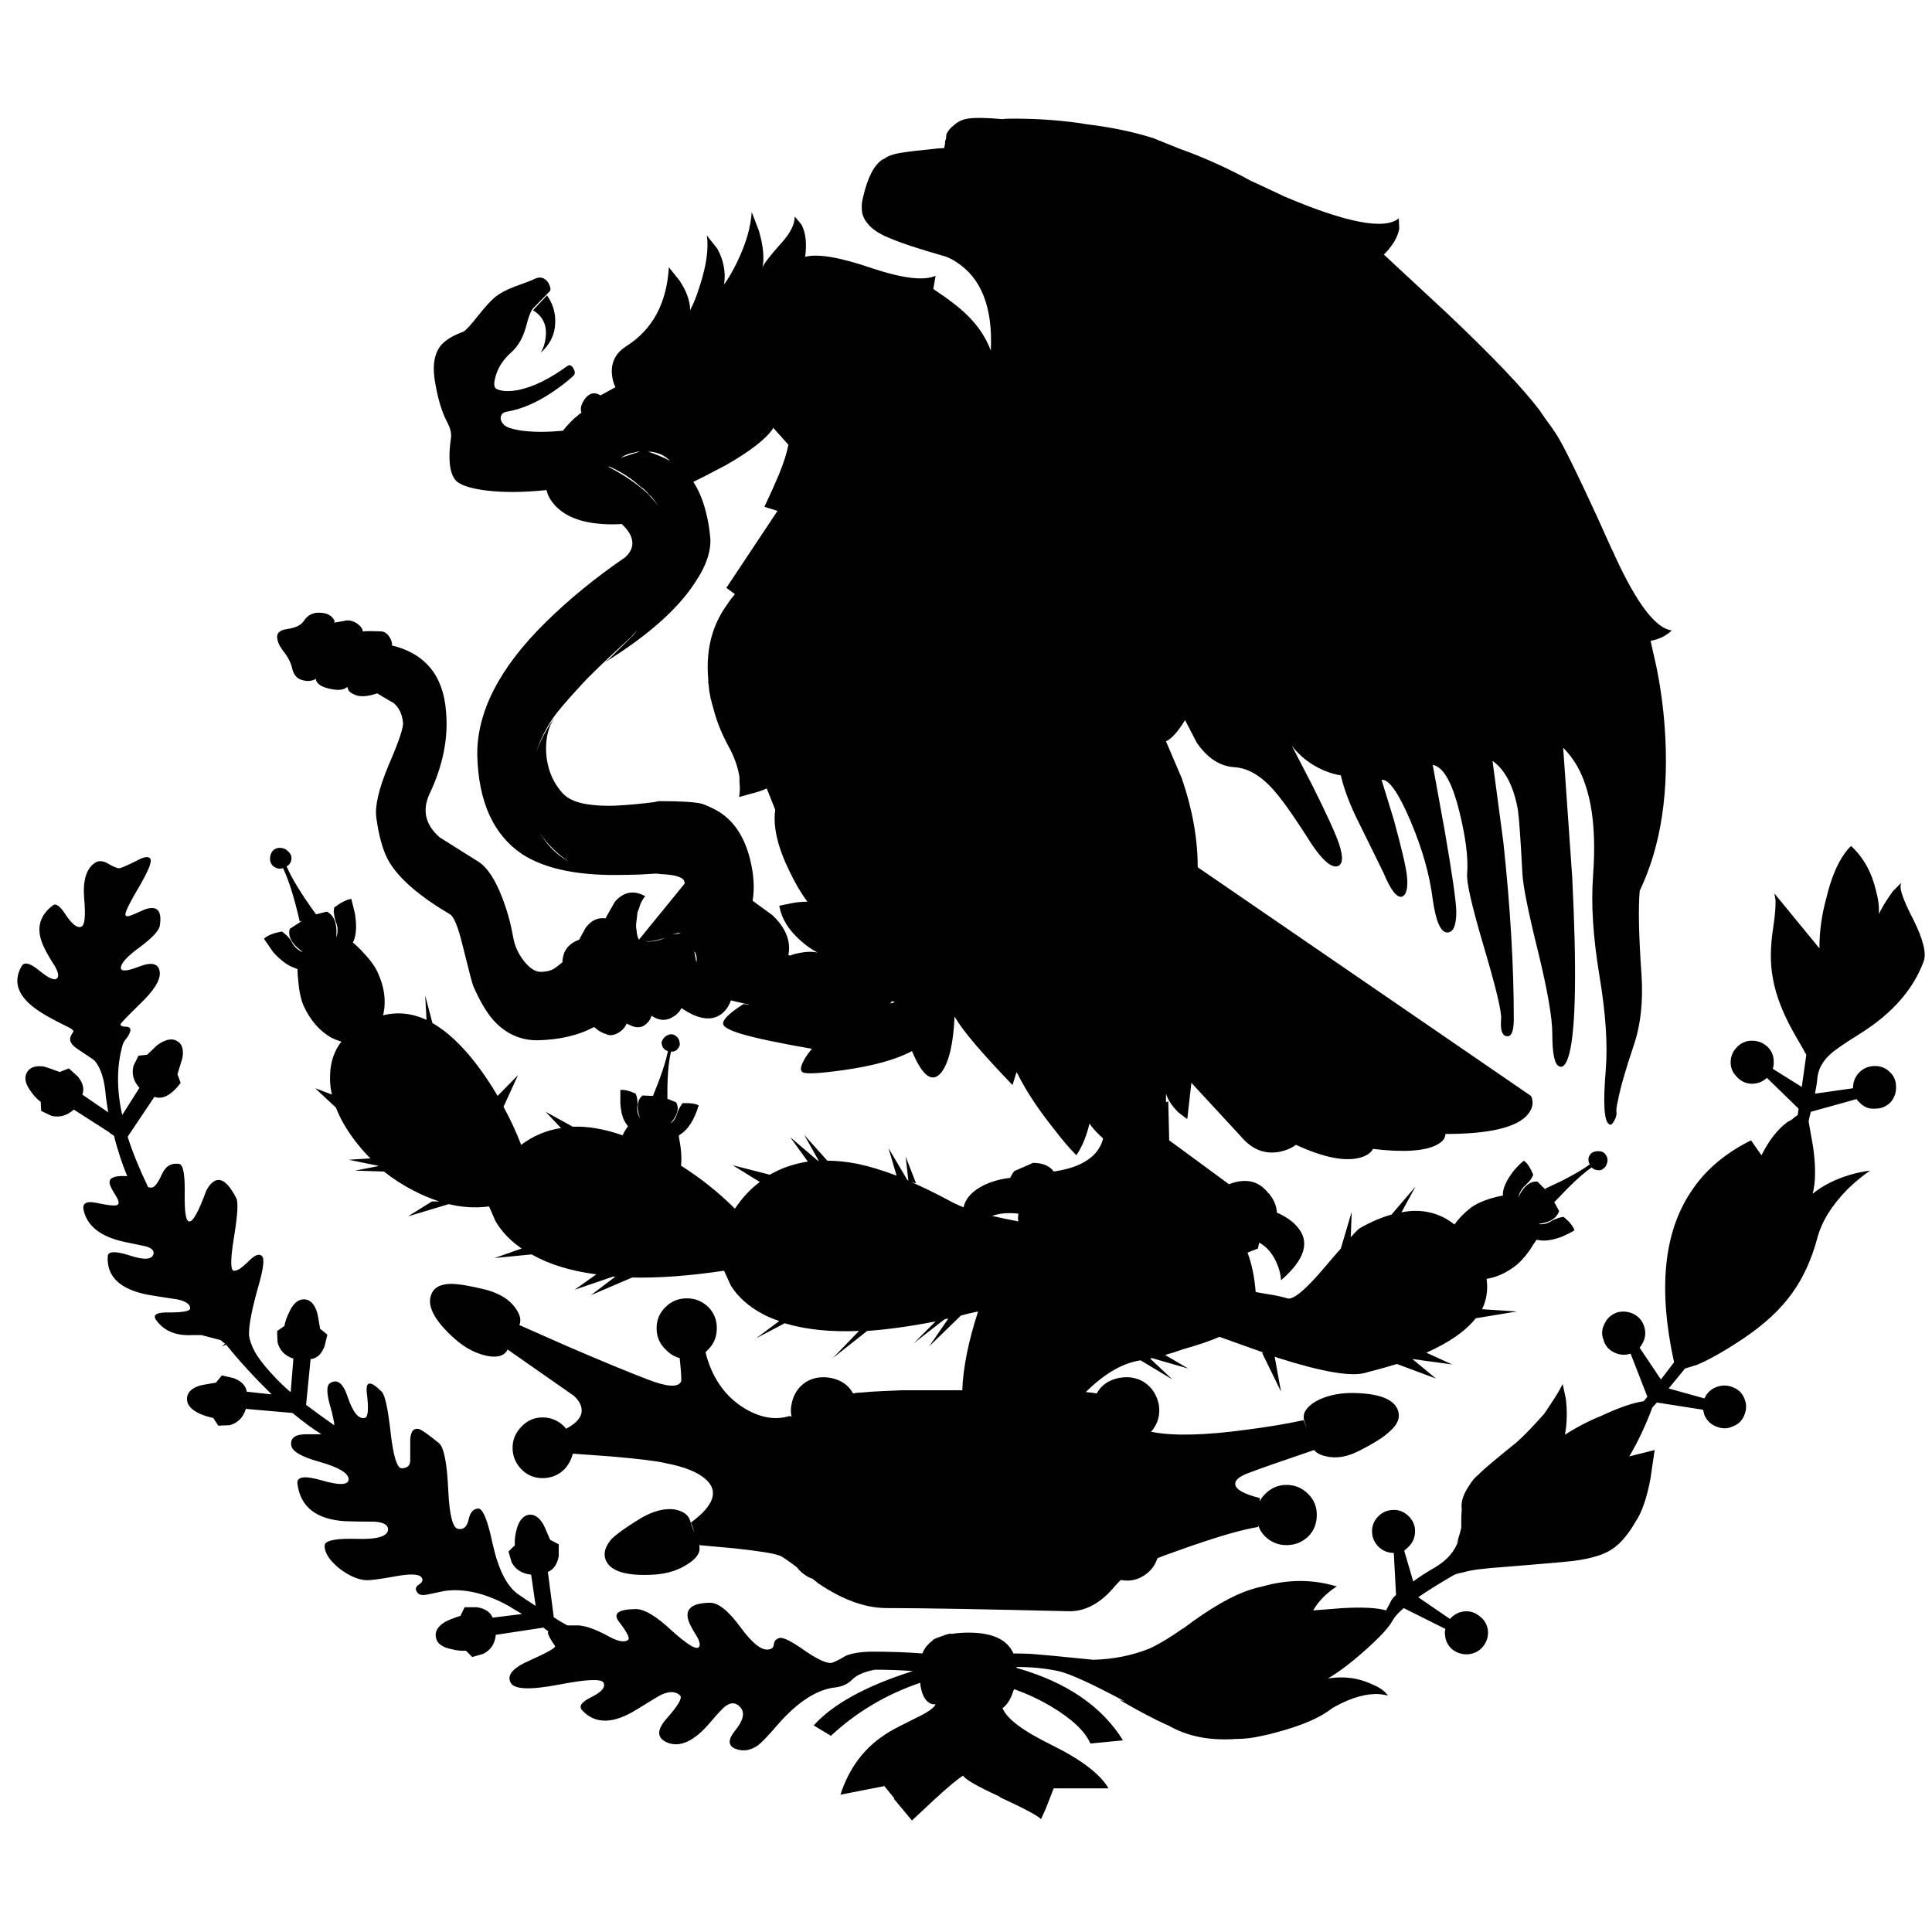 <?xml version="1.0" encoding="utf-8"?>
<!-- Generator: Adobe Illustrator 16.0.0, SVG Export Plug-In . SVG Version: 6.00 Build 0)  -->
<!DOCTYPE svg PUBLIC "-//W3C//DTD SVG 1.1//EN" "http://www.w3.org/Graphics/SVG/1.1/DTD/svg11.dtd">
<svg version="1.1" id="Layer_1" xmlns="http://www.w3.org/2000/svg" xmlns:xlink="http://www.w3.org/1999/xlink" x="0px" y="0px"
	 width="300px" height="300px" viewBox="0 0 300 300" enable-background="new 0 0 300 300" xml:space="preserve">
<g>
	<path fill-rule="evenodd" clip-rule="evenodd" fill="#010101" d="M295.116,137.832c0.093,0.938,0.772,2.625,2.039,5.063
		c1.499,3.047,2.016,5.18,1.546,6.399c-1.593,4.313-4.828,8.017-9.704,11.109c-2.482,1.548-4.03,2.603-4.64,3.164
		c-1.358,1.173-2.087,2.532-2.181,4.079c-0.047,0.563-0.164,1.288-0.352,2.18l5.907-0.844c0-0.938,0.305-1.734,0.913-2.391
		c0.61-0.656,1.385-1.009,2.321-1.055c0.938-0.047,1.734,0.233,2.392,0.843c0.702,0.61,1.054,1.385,1.054,2.321
		c0.047,0.937-0.235,1.758-0.844,2.461c-0.657,0.656-1.428,0.984-2.32,0.984c-0.938,0.094-1.734-0.188-2.391-0.844
		c-0.233-0.188-0.422-0.399-0.563-0.632l-7.103,1.968c-0.14,0.468-0.257,0.961-0.351,1.476l0.702,4.009
		c0.422,3.048,0.4,5.462-0.069,7.242c1.546-1.265,3.492-2.25,5.837-2.952c1.171-0.329,2.202-0.539,3.093-0.634
		c-1.076,0.703-2.25,1.664-3.516,2.883c-2.483,2.532-4.055,5.087-4.712,7.665c-0.89,3.281-2.18,6.094-3.866,8.438
		c-1.781,2.531-4.36,4.922-7.734,7.174c-2.906,1.92-5.275,3.257-7.103,4.007l-1.828,0.563l-2.533,3.093l5.556,1.548
		c0.375-0.844,0.985-1.429,1.828-1.757c0.845-0.329,1.688-0.329,2.533,0c0.89,0.328,1.5,0.913,1.827,1.757
		c0.375,0.844,0.375,1.71,0,2.602c-0.327,0.844-0.938,1.431-1.827,1.758c-0.797,0.375-1.642,0.375-2.533,0
		c-0.843-0.327-1.453-0.914-1.828-1.758c-0.094-0.328-0.163-0.607-0.21-0.843l-7.173-1.126l-0.703,0.773
		c-1.078,2.859-2.273,5.392-3.586,7.594l3.938-0.983l-0.635,4.359c-0.561,3.046-1.334,5.296-2.319,6.75
		c-0.797,1.406-1.687,2.578-2.672,3.516c-0.141,0.095-0.282,0.212-0.421,0.353c-0.094,0.094-0.188,0.163-0.282,0.211
		c-1.265,0.984-3.399,1.662-6.399,2.039c-1.172,0.14-4.663,0.444-10.477,0.913c-3.2,0.208-5.368,0.49-6.504,0.846
		c-0.826,0.143-1.399,0.33-1.723,0.561c-2.391,1.406-4.148,2.51-5.273,3.307l4.922,3.373c0.608-0.702,1.383-1.102,2.319-1.193
		c0.892-0.049,1.688,0.233,2.392,0.843c0.703,0.563,1.103,1.313,1.196,2.251c0.047,0.937-0.234,1.758-0.845,2.46
		c-0.562,0.657-1.312,1.031-2.249,1.126c-0.938,0.047-1.759-0.212-2.462-0.773c-0.703-0.61-1.078-1.385-1.124-2.321
		c-0.047-0.281-0.025-0.563,0.069-0.844l-6.47-3.235c-0.843,0.704-1.428,1.359-1.758,1.97c-0.516,0.984-1.897,2.484-4.147,4.5
		c-2.202,1.969-4.149,3.445-5.837,4.43h0.14c1.923-0.28,3.728-0.14,5.415,0.422c0.563,0.188,1.078,0.399,1.547,0.632
		c0.985,0.424,1.712,0.962,2.18,1.619c-0.421-0.094-0.843-0.166-1.265-0.213c-2.017-0.139-4.313,0.494-6.892,1.9
		c-0.14,0.094-0.304,0.188-0.492,0.281c-1.827,1.453-4.687,2.694-8.579,3.727c-0.796,0.233-1.569,0.421-2.319,0.563
		c-1.359,0.328-2.743,0.491-4.149,0.491c-4.031,0.282-7.501-0.421-10.407-2.108c-0.094-0.047-0.21-0.094-0.352-0.141
		c-1.874-0.845-4.265-2.11-7.171-3.798c0.281,0.047,0.538,0.118,0.772,0.212c-5.157-2.766-8.602-4.337-10.336-4.712
		c-1.969-0.421-4.126-0.634-6.47-0.634c0,0.047,0,0.094,0,0.142c7.734,2.204,13.243,5.954,16.524,11.251l-5.063,0.492
		c-0.843-1.922-2.883-3.845-6.116-5.766c-1.736-1.032-3.635-1.922-5.697-2.672c-0.047,0.095-0.094,0.163-0.141,0.211
		c-0.374,1.265-0.936,2.18-1.688,2.742c0.657,1.64,3.188,3.538,7.595,5.695c4.641,2.298,7.594,4.547,8.859,6.75h-8.508l-1.266,3.234
		c-0.235,0.515-0.469,1.031-0.703,1.548c-0.469-0.517-2.578-1.641-6.329-3.376c-0.047-0.047-0.093-0.094-0.14-0.14
		c-3.469-1.595-5.344-2.673-5.625-3.236c-0.75,0.424-2.297,1.711-4.641,3.868l-3.305,3.094l-2.813-3.375
		c0-0.047,0.023-0.07,0.071-0.07l-1.547-1.898l-6.821,1.336c1.313-4.03,3.563-7.101,6.751-9.211c0.468-0.329,0.96-0.633,1.476-0.914
		c0.141-0.094,1.57-0.821,4.29-2.18c1.031-0.516,1.734-1.008,2.109-1.477c0.047-0.093,0.094-0.188,0.141-0.282
		c-0.422,0.094-0.844-0.048-1.266-0.421c-0.516-0.47-0.868-1.266-1.055-2.392l-0.07-0.492c-5.25,1.782-9.868,4.524-13.853,8.228
		l-2.672-1.617c3-3.328,8.133-6.141,15.398-8.438c-1.922-0.141-3.891-0.21-5.906-0.21c-1.688,0.327-2.86,0.843-3.516,1.546
		c-0.657,0.657-1.5,1.056-2.532,1.195c-2.906,0.282-5.929,2.228-9.07,5.836c-1.406,1.641-2.414,2.695-3.024,3.165
		c-1.125,0.796-2.273,0.984-3.445,0.563c-1.219-0.47-1.266-1.407-0.14-2.813c1.313-1.595,1.594-2.813,0.844-3.656
		c-0.657-0.751-1.407-0.82-2.25-0.211c-0.422,0.28-1.242,1.148-2.461,2.602c-2.438,2.858-4.641,3.89-6.61,3.094
		c-1.687-0.704-1.71-1.97-0.07-3.797c1.734-1.97,2.414-3.141,2.04-3.516c-0.656-0.657-1.618-0.704-2.884-0.141
		c-0.234,0.094-1.523,0.867-3.867,2.319c-3.61,2.252-6.422,2.299-8.438,0.142c-0.609-0.61-0.164-1.29,1.336-2.039
		c1.641-0.798,2.297-1.548,1.969-2.251c-0.281-0.656-2.602-0.562-6.962,0.281c-4.406,0.844-6.891,0.752-7.453-0.281
		c-0.656-1.172,0.305-2.32,2.883-3.444c2.719-1.22,4.056-1.97,4.008-2.252c-0.656-0.938-1.032-1.615-1.125-2.039
		c0-0.093,0.023-0.187,0.069-0.279c-0.234-0.143-0.492-0.329-0.772-0.563l-7.384,1.125c-0.141,1.406-0.797,2.392-1.968,2.954
		l-1.688,0.491l-0.985-0.984c-0.703,0.048-1.406-0.024-2.109-0.21c-1.5-0.281-2.344-0.868-2.531-1.759
		c-0.234-0.938,0.211-1.757,1.336-2.461c0.468-0.28,1.289-0.609,2.461-0.984l0.632-1.337h1.898c1.266,0.188,2.086,0.727,2.461,1.619
		l4.571-0.563c-0.656-0.376-1.359-0.797-2.109-1.267c-3.563-1.968-6.868-2.741-9.915-2.319c-1.313,0.281-2.203,0.469-2.672,0.563
		c-0.75,0.141-1.242,0.07-1.477-0.211c-0.469-0.515-0.421-0.962,0.141-1.336c0.609-0.375,0.726-0.773,0.352-1.195
		c-0.469-0.47-1.829-0.493-4.078-0.07c-2.579,0.469-4.149,0.655-4.711,0.562c-1.219-0.14-2.532-0.749-3.938-1.828
		c-1.546-1.266-2.297-2.461-2.25-3.585c0.094-0.75,1.782-1.079,5.062-0.984c3.235,0.093,4.829-0.422,4.782-1.548
		c-0.047-0.657-0.75-1.03-2.109-1.125c-1.922,0-3.445-0.023-4.57-0.07c-4.454-0.281-6.915-2.202-7.383-5.766
		c-0.188-1.172,1.078-1.359,3.797-0.563c2.766,0.797,4.148,0.726,4.148-0.212c-0.047-0.936-1.547-1.828-4.5-2.671
		c-2.906-0.798-4.383-1.688-4.43-2.673c-0.093-1.078,0.68-1.616,2.32-1.616c0.985,0,1.782,0,2.391,0
		c-1.359-0.844-2.86-1.945-4.5-3.306l-7.243-0.634c-0.421,1.36-1.265,2.203-2.531,2.533l-1.758,0.069l-0.774-1.195
		c-0.703-0.14-1.383-0.353-2.039-0.632c-1.36-0.61-2.04-1.385-2.04-2.32c0-0.938,0.633-1.619,1.898-2.041
		c0.281-0.092,1.148-0.256,2.602-0.491l0.914-1.124l1.829,0.422c1.218,0.468,1.898,1.171,2.039,2.108l3.867,0.422
		c-2.719-2.672-5.039-5.204-6.961-7.595c-0.047-0.047-0.093-0.093-0.141-0.14l-0.633,0.351c0.188-0.186,0.352-0.351,0.493-0.491
		c-0.235-0.188-0.469-0.376-0.704-0.563l-2.953-0.773c-0.094,0-0.164,0-0.21,0c-0.235,0-0.446,0-0.633,0c-0.141,0-0.328,0-0.563,0
		c-2.532,0.141-4.406-0.633-5.625-2.32c-0.61-0.844,0.07-1.243,2.039-1.195c2.157,0,3.235-0.211,3.235-0.633
		c0-0.657-0.681-1.125-2.04-1.406c-1.922-0.282-3.421-0.517-4.5-0.704c-4.36-0.843-6.446-2.835-6.259-5.977
		c0.047-0.797,1.172-0.844,3.375-0.14c2.25,0.749,3.492,0.679,3.727-0.212c0.141-0.516-0.258-0.915-1.195-1.194
		c-1.406-0.282-2.532-0.517-3.376-0.704c-3.609-0.796-5.695-2.414-6.258-4.852c-0.281-1.124,0.375-1.523,1.969-1.196
		c1.968,0.423,3.071,0.517,3.305,0.282c0.234-0.188,0.188-0.563-0.141-1.125c-0.469-0.75-0.773-1.289-0.914-1.618
		c-0.656-1.265,0.187-1.828,2.531-1.687c-0.703-1.688-1.359-3.657-1.968-5.907c0-0.095-0.023-0.211-0.07-0.351l-0.633-0.422
		c-0.047-0.047-0.094-0.094-0.141-0.142l-5.484-3.516c-1.031,0.938-2.18,1.267-3.446,0.984l-1.617-0.772l-0.07-1.407
		c-0.563-0.421-1.055-0.938-1.477-1.548c-0.891-1.171-1.125-2.156-0.703-2.952c0.422-0.843,1.313-1.173,2.673-0.985
		c0.375,0.096,1.194,0.375,2.46,0.846l1.406-0.563l1.407,1.267c0.796,0.982,1.031,1.921,0.703,2.813l4.007,2.741
		c-0.14-0.891-0.257-1.665-0.352-2.32c-0.188-2.672-0.773-4.57-1.758-5.695c0-0.047-0.891-0.656-2.672-1.829
		c-0.749-0.515-1.125-1.008-1.125-1.477c-0.047-0.234,0.118-0.633,0.492-1.194c0.14-0.188-0.351-0.54-1.477-1.055
		c-1.687-0.845-2.882-1.501-3.585-1.97c-3.469-2.202-4.453-4.594-2.954-7.171c0.422-0.704,1.36-0.446,2.813,0.773
		c1.5,1.219,2.415,1.571,2.743,1.054c0.234-0.328,0.093-0.938-0.423-1.828c-0.75-1.172-1.289-2.11-1.617-2.813
		c-1.359-2.719-0.914-4.922,1.337-6.61c0.468-0.375,1.148,0.141,2.039,1.547c0.985,1.453,1.781,2.039,2.391,1.758
		c0.516-0.235,0.656-1.688,0.421-4.36c-0.234-2.813,0.328-4.665,1.688-5.556c0.562-0.375,1.242-0.327,2.039,0.141
		c0.891,0.516,1.477,0.75,1.758,0.703c0.188,0,1.055-0.375,2.602-1.125c1.172-0.657,1.898-0.774,2.18-0.352
		c0.281,0.422-0.258,1.805-1.618,4.148c-1.5,2.532-2.25,4.032-2.25,4.5c0,0.329,0.304,0.375,0.914,0.141
		c0.375-0.141,1.078-0.446,2.109-0.914c1.921-0.657,2.695,0.188,2.32,2.531c-0.141,0.797-1.196,1.921-3.165,3.375
		c-1.922,1.406-2.882,2.461-2.882,3.165c0,0.609,0.96,0.539,2.882-0.211c1.969-0.75,3.023-0.446,3.165,0.914
		c0.093,1.219-0.914,2.835-3.023,4.852c-2.063,2.016-3.094,3.094-3.094,3.235c0.047,0.233,0.328,0.352,0.844,0.352
		c0.516,0,0.75,0.21,0.703,0.632c-0.093,0.376-0.282,0.749-0.562,1.126c-0.329,0.373-0.54,0.726-0.634,1.055
		c-0.937,3.281-0.96,6.914-0.069,10.899l2.671-4.22c-0.938-1.032-1.242-2.181-0.914-3.445l0.773-1.548l1.336-0.14l1.547-1.477
		c1.218-0.892,2.226-1.125,3.023-0.703c0.844,0.421,1.148,1.312,0.914,2.671c-0.094,0.33-0.352,1.173-0.773,2.532l0.492,1.335
		c-0.328,0.47-0.727,0.915-1.195,1.336c-0.985,0.892-1.946,1.172-2.883,0.845l-4.148,6.188c0.703,2.25,1.758,4.852,3.165,7.805
		c0.188,0.094,0.398,0.118,0.632,0.071c0.422-0.046,0.938-0.75,1.547-2.109c0.563-1.22,1.453-1.736,2.672-1.548
		c0.609,0.142,0.891,1.664,0.844,4.571s0.187,4.36,0.703,4.36c0.563,0.093,1.453-1.525,2.672-4.852
		c1.406-2.485,2.953-2.063,4.641,1.265c0.328,0.608,0.188,2.741-0.422,6.399c-0.516,3.234-0.493,4.851,0.07,4.851
		c0.234,0,0.515-0.094,0.844-0.281c0.422-0.28,0.914-0.702,1.477-1.266c0.891-0.89,1.547-1.147,1.969-0.773
		c0.469,0.328,0.305,1.875-0.492,4.641c-0.984,3.47-1.477,5.931-1.477,7.384c0,0.094,0,0.186,0,0.281
		c0.093,0.797,0.398,1.663,0.914,2.601c0.094,0.188,0.188,0.353,0.282,0.494c0.703,1.076,1.711,2.296,3.023,3.655
		c0.047,0.047,0.094,0.094,0.141,0.141c0.047,0.046,0.093,0.118,0.14,0.212c0.047,0,0.094,0,0.14,0c0,0.092,0.047,0.164,0.141,0.211
		c0.093,0.094,0.188,0.187,0.282,0.28c0.421,0.422,0.891,0.844,1.406,1.266l0.422-5.204c-1.313-0.422-2.133-1.265-2.461-2.53
		l-0.07-1.758l1.125-0.773c0.141-0.703,0.375-1.383,0.703-2.04c0.61-1.406,1.383-2.108,2.32-2.108c0.938,0,1.617,0.655,2.04,1.97
		c0.094,0.279,0.257,1.147,0.492,2.6l1.125,0.915l-0.422,1.759c-0.469,1.265-1.195,1.944-2.18,2.038l-0.703,7.103
		c1.36,1.03,2.813,2.085,4.36,3.164c0-0.094,0-0.211,0-0.352c-0.094-0.517-0.234-1.173-0.421-1.97l-0.071-0.069v-0.143
		c-0.703-2.296-0.75-3.631-0.141-4.007c1.126-0.703,2.04,0.023,2.743,2.18c0.796,2.344,1.664,3.423,2.602,3.234
		c0.562-0.047,0.68-1.36,0.352-3.938c-0.188-1.827,0.586-1.874,2.32-0.141c0.516,0.516,0.984,2.696,1.406,6.538
		c0.421,3.563,0.984,5.346,1.688,5.346c0.843,0,1.289-0.376,1.335-1.126c0-1.265,0-2.389,0-3.374
		c0.094-1.313,0.586-1.828,1.477-1.548c0.515,0.235,1.523,0.961,3.023,2.181c0.75,0.703,1.219,3.14,1.406,7.312
		c0.188,3.893,0.703,5.884,1.547,5.978c0.844,0.142,1.383-0.353,1.617-1.477c0.234-1.125,0.75-1.688,1.547-1.688
		c0.703,0.094,1.43,1.923,2.179,5.485c0.891,3.985,2.203,6.587,3.938,7.805c0.656,0.469,1.57,1.078,2.742,1.828l-0.703-4.851
		c-1.406-0.142-2.415-0.774-3.023-1.899l-0.492-1.688l0.985-0.982c-0.048-0.703,0.023-1.431,0.21-2.181
		c0.329-1.453,0.938-2.296,1.828-2.531c0.89-0.188,1.688,0.305,2.391,1.476c0.047,0.047,0.398,0.846,1.054,2.392l1.335,0.703v1.828
		c-0.233,1.266-0.796,2.087-1.687,2.461l0.914,7.031c0.61,0.423,1.313,0.845,2.11,1.266c0.375,0,0.82,0,1.336,0
		c1.171-0.045,2.765,0.471,4.782,1.547c1.641,0.938,2.742,1.174,3.305,0.703c0.328-0.233-0.141-1.171-1.406-2.812
		c-0.984-1.266-0.141-1.922,2.531-1.969c1.359-0.048,3.258,1.079,5.695,3.375c2.25,2.016,3.61,2.884,4.079,2.603
		c0.329-0.188,0.305-0.681-0.071-1.478c-0.609-0.984-1.031-1.735-1.265-2.25c-0.938-2.11,0.117-3.188,3.164-3.234
		c1.313,0,2.906,1.288,4.781,3.867c1.829,2.484,3.282,3.608,4.36,3.376c0.469-0.047,0.727-0.306,0.773-0.774
		c0.047-0.516,0.328-0.844,0.843-0.984c0.563-0.188,1.922,0.492,4.078,2.038c2.157,1.453,3.563,2.039,4.219,1.759
		c0.423-0.141,1.103-0.491,2.04-1.055c1.078-0.422,2.461-0.632,4.149-0.632c2.765,0,5.343,0.093,7.734,0.28
		c0.234-0.61,0.563-1.102,0.984-1.477c0.047-0.094,0.117-0.163,0.211-0.21l0.351-0.282c0.094-0.142,0.211-0.234,0.352-0.281
		c0.188-0.094,0.351-0.164,0.492-0.211l0.985-0.353c0.328-0.14,0.703-0.232,1.125-0.279v0.069c0.797-0.142,1.688-0.211,2.672-0.211
		c3.704,0,6.025,1.078,6.961,3.234c0.938,0,1.877,0.024,2.813,0.071c1.313,0.093,4.523,0.397,9.633,0.913
		c3.142-0.094,6.048-0.68,8.719-1.758c1.502-0.703,3.213-1.734,5.134-3.094h0.07c2.017-1.547,4.008-2.884,5.978-4.008
		c1.639-0.937,3.141-1.618,4.5-2.039c0.562-0.188,1.171-0.353,1.828-0.493c3.985-1.124,7.827-1.124,11.531,0
		c-0.375,0.235-0.819,0.563-1.336,0.985c-0.984,0.843-1.758,1.758-2.321,2.742l4.431-0.353c3.188-0.186,5.486-0.069,6.891,0.353
		l0.845-1.617c0.187-0.282,0.422-0.54,0.702-0.773l-0.352-6.54c-0.937,0-1.734-0.328-2.391-0.983
		c-0.655-0.656-0.985-1.453-0.985-2.392c0-0.89,0.33-1.664,0.985-2.32c0.656-0.655,1.454-0.984,2.391-0.984
		c0.89,0,1.665,0.329,2.321,0.984c0.657,0.656,0.983,1.431,0.983,2.32c0,0.938-0.326,1.735-0.983,2.392
		c-0.235,0.233-0.47,0.445-0.703,0.633l1.406,4.782c0.937-0.704,2.063-1.432,3.374-2.182c1.922-1.125,3.165-2.601,3.729-4.429
		c-0.096,0.234-0.212,0.469-0.353,0.702c0.094-0.233,0.164-0.446,0.21-0.633c0.189-0.609,0.353-1.194,0.493-1.758
		c0-0.328,0-0.656,0-0.984c0-0.655,0.023-1.243,0.07-1.758c0-0.094,0-0.188,0-0.282c-0.141-1.076,0.281-2.318,1.266-3.726
		c0.327-0.563,0.751-1.055,1.265-1.477c0.096-0.093,0.164-0.165,0.212-0.212c0.75-0.749,2.672-2.366,5.766-4.852
		c1.031-0.938,1.992-1.897,2.883-2.882c0.516-0.563,0.984-1.079,1.406-1.547c0.33-0.47,0.656-0.961,0.984-1.478
		c0.799-1.172,1.431-2.227,1.9-3.164l0.491,2.321c0.233,1.923,0.187,3.773-0.14,5.554c1.828-1.171,3.726-2.156,5.694-2.954
		c2.719-1.265,4.899-2.015,6.539-2.249l0.563-0.703l-2.601-6.68c-0.892,0.281-1.758,0.212-2.603-0.211
		c-0.844-0.423-1.383-1.077-1.617-1.969c-0.329-0.844-0.258-1.688,0.211-2.531c0.374-0.797,1.009-1.359,1.899-1.688
		c0.843-0.235,1.687-0.163,2.53,0.21c0.844,0.423,1.406,1.08,1.688,1.97c0.28,0.89,0.21,1.734-0.211,2.53
		c-0.141,0.282-0.306,0.541-0.492,0.773l3.305,4.923l2.039-2.672c-2.484-11.299-1.617-20.11,2.602-26.438
		c2.157-3.329,5.273-6.001,9.352-8.017l1.617,2.319c1.173-2.342,2.532-4.077,4.078-5.201c0.234-0.094,0.445-0.211,0.634-0.352
		c0.328-0.281,0.633-0.517,0.913-0.703l0.142-0.985l-4.923-4.782c-0.655,0.61-1.454,0.915-2.391,0.915
		c-0.937-0.048-1.711-0.421-2.32-1.124c-0.657-0.657-0.962-1.453-0.914-2.392c0.047-0.892,0.423-1.664,1.125-2.32
		c0.657-0.609,1.453-0.893,2.392-0.844c0.891,0.047,1.663,0.398,2.318,1.055c0.61,0.655,0.893,1.453,0.846,2.391
		c0,0.327-0.048,0.632-0.142,0.914l4.5,2.812l0.704-4.991c-0.375-0.703-0.867-1.571-1.478-2.602
		c-2.016-3.422-3.257-6.54-3.727-9.353c-0.422-2.25-0.398-4.852,0.07-7.805c0.281-1.875,0.399-3.305,0.353-4.29
		c-0.047-0.329-0.094-0.609-0.142-0.844l-0.07-0.211l7.032,8.579v-0.07c0-2.578,0.352-5.133,1.055-7.665
		c0.703-3,1.664-5.344,2.882-7.032c0.329-0.469,0.657-0.844,0.984-1.125c1.923,1.781,3.212,4.102,3.869,6.961
		c0.374,1.359,0.516,2.555,0.421,3.586c0.469-0.891,0.938-1.688,1.406-2.391l0.772-1.125c0.094-0.094,0.188-0.188,0.282-0.282
		c0.095-0.094,0.188-0.188,0.281-0.282c0.329-0.328,0.585-0.586,0.773-0.773C295.162,137.2,295.116,137.457,295.116,137.832z
		 M199.486,30.53c9.609,4.079,15.517,5.204,17.719,3.375l0.069,1.617c-0.232,1.313-1.029,2.648-2.389,4.008l9.772,9.071
		c7.078,6.703,11.884,11.743,14.415,15.118c0.281,0.421,0.586,0.867,0.914,1.335c0.61,0.797,1.125,1.524,1.547,2.18
		c0.61,0.891,1.618,2.789,3.024,5.696c0.469,0.984,0.984,2.063,1.547,3.235c1.266,2.671,2.648,5.695,4.147,9.07
		c0.188,0.329,0.353,0.68,0.494,1.055c3.423,7.454,6.374,11.321,8.859,11.603c-0.892,0.844-1.992,1.383-3.307,1.617l0.846,3.727
		c0.654,3.14,1.102,6.305,1.336,9.492c0.75,10.125-0.54,18.658-3.867,25.595c-0.234,2.719-0.142,7.055,0.279,13.008
		c0.282,4.22-0.14,7.945-1.265,11.18c-1.218,3.609-2.015,6.399-2.391,8.367c-0.233,0.985-0.306,1.619-0.212,1.9
		c0,0.468-0.139,0.913-0.421,1.334c-0.281,0.517-0.54,0.657-0.773,0.424c-0.75-0.471-0.914-3.258-0.491-8.368
		c0.326-3.938,0-8.838-0.985-14.696c-0.984-5.954-1.313-11.11-0.984-15.469c0.421-5.72,0.047-10.36-1.124-13.923
		c-0.752-2.391-1.922-4.383-3.517-5.977l1.406,20.11c0.704,14.204,0.563,23.298-0.422,27.282c-0.423,1.642-0.938,2.345-1.548,2.109
		c-0.749-0.234-1.124-1.921-1.124-5.062c0-2.485-0.727-6.703-2.18-12.657c-1.548-6.235-2.368-10.313-2.461-12.235
		c-0.282-5.344-0.515-8.648-0.704-9.914c-0.655-3.657-1.969-6.188-3.937-7.595l1.687,12.657c1.079,10.079,1.617,19.22,1.617,27.423
		c0,1.921-0.374,2.813-1.125,2.673c-0.702-0.096-0.984-0.985-0.844-2.673c0.094-1.124-0.797-4.853-2.672-11.18
		c-1.874-6.328-2.742-10.125-2.602-11.392c0.188-2.391-0.211-5.578-1.195-9.563c-1.125-4.594-2.508-7.032-4.149-7.313l1.828,10.055
		c1.22,7.032,1.83,11.297,1.83,12.798c0,2.155-0.493,3.21-1.479,3.164c-0.983-0.094-1.711-1.804-2.18-5.133
		c-0.469-3.797-1.616-7.852-3.445-12.165c-1.875-4.406-3.374-6.54-4.499-6.399l1.897,6.188c1.22,4.454,1.898,7.36,2.04,8.72
		c0.188,1.875-0.07,2.953-0.773,3.234c-0.797,0.187-1.736-1.008-2.813-3.586c-0.424-0.891-1.664-3.421-3.728-7.594
		c-1.453-2.859-2.438-5.415-2.952-7.665c-0.75-0.093-1.642-0.352-2.673-0.773c-2.017-0.89-3.656-2.156-4.922-3.797l3.163,6.118
		c2.204,4.407,3.587,7.43,4.149,9.071c0.704,2.11,0.609,3.281-0.281,3.516c-0.984,0.188-2.321-0.985-4.007-3.516
		c-2.345-3.703-4.149-6.305-5.415-7.805c-2.11-2.578-4.29-3.938-6.54-4.078s-4.195-1.406-5.836-3.797l-1.828-3.516
		c-1.077,1.782-2.063,2.884-2.954,3.305l2.462,5.766c1.641,4.781,2.461,9.375,2.461,13.781l51.753,35.509
		c0.468,0.985,0.28,1.97-0.563,2.955c-1.734,1.968-5.977,2.952-12.727,2.952c0,0.657-0.445,1.22-1.336,1.688
		c-1.877,0.983-5.181,1.194-9.915,0.633c-0.328,0.656-1.055,1.124-2.179,1.406c-2.345,0.562-5.604-0.118-9.774-2.039
		c-0.752,0.562-1.688,0.938-2.813,1.124c-2.205,0.328-4.125-0.491-5.767-2.461l-7.664-8.298l-0.633,5.625
		c-0.421-0.279-0.891-0.631-1.406-1.054c-0.984-0.983-1.617-1.945-1.899-2.883c0,0.468,0,0.914,0,1.336l0.352-0.14l0.142,6.046
		l9.281,6.82c2.438-0.938,4.382-0.586,5.837,1.055c0.094,0.095,0.188,0.212,0.282,0.353c0.092,0.048,0.163,0.095,0.21,0.142
		c0,0.047,0.022,0.092,0.069,0.139c0,0.047,0.047,0.119,0.142,0.212l0.07,0.07c0.516,0.797,0.796,1.617,0.843,2.461l0.352,0.141
		c1.173,0.563,2.088,1.218,2.742,1.969c2.11,2.345,1.29,5.133-2.461,8.368c-0.047-0.892-0.281-1.804-0.702-2.743
		c-0.656-1.454-1.547-2.483-2.672-3.094c-0.093,0.281-0.165,0.585-0.212,0.915c-0.703,0.28-1.241,0.491-1.618,0.632
		c0.657,1.735,1.08,3.773,1.268,6.118l1.546,0.281c1.313,0.187,2.438,0.422,3.375,0.703c0.891,0.28,2.79-1.29,5.695-4.712
		c1.031-1.219,1.9-2.227,2.604-3.022l1.687-5.697l-0.141,3.939c0.751-0.845,1.22-1.313,1.406-1.406
		c1.734-0.985,3.376-1.688,4.923-2.11l3.727-4.359l-2.181,4.009c0.516-0.094,1.009-0.166,1.479-0.212
		c2.577-0.141,4.827,0.563,6.749,2.109c0.655-0.937,1.5-1.805,2.531-2.602c0.75-0.563,1.804-1.055,3.165-1.477
		c0.655-0.188,1.266-0.327,1.828-0.422c0-0.141,0-0.304,0-0.492c0.14-0.985,0.702-2.109,1.687-3.376
		c0.517-0.608,1.032-1.124,1.547-1.546c0.517,0.328,1.008,1.055,1.478,2.18c-0.188,0.517-0.563,1.03-1.127,1.546
		c-0.655,0.563-1.054,1.243-1.194,2.039c0.047-0.14,0.094-0.256,0.141-0.351c0.749-1.5,1.688-2.227,2.813-2.18l1.406,1.406
		l-0.21-0.282l2.671-1.265c1.923-0.985,3.353-1.829,4.291-2.533c-0.188-0.232-0.259-0.561-0.212-0.982
		c0.093-0.33,0.259-0.587,0.491-0.774c0.235-0.188,0.587-0.281,1.055-0.281c0.517,0,0.892,0.188,1.127,0.563
		c0.279,0.375,0.352,0.799,0.21,1.267c-0.141,0.468-0.352,0.772-0.633,0.913c-0.188,0.188-0.469,0.258-0.844,0.211
		s-0.68-0.186-0.915-0.421c-0.937,0.608-2.18,1.688-3.726,3.234l-2.04,2.109h-0.069l0.773,1.406
		c-0.328,1.078-1.313,1.734-2.953,1.969c-0.047,0-0.118,0.022-0.212,0.071c0.751,0.092,1.453-0.096,2.11-0.563
		c0.702-0.328,1.287-0.516,1.757-0.563l0.773,0.704c0.516,0.561,0.82,1.029,0.915,1.406c-0.563,0.326-1.218,0.655-1.97,0.982
		c-1.5,0.563-2.742,0.729-3.725,0.493c-0.094,0-0.166,0-0.213,0c-0.328,0.469-0.68,1.007-1.055,1.617
		c-0.843,1.172-1.664,2.039-2.461,2.603c-1.359,0.984-2.766,1.595-4.219,1.827c0.233,1.688,0,3.258-0.702,4.711l5.412,0.352
		l-6.397,1.055c-1.547,1.97-4.103,3.75-7.665,5.345l4.009,1.828l-6.188-0.844l3.656,3.023l-6.048-2.249
		c-1.547,0.468-3.234,0.937-5.062,1.406c-2.204,0.561-6.635-0.212-13.29-2.321l-0.634-0.212l0.984,5.415l-2.952-6.047h0.281
		l-6.892-2.46c-1.359,0.609-3.211,1.241-5.556,1.897c-1.031,0.374-1.992,0.68-2.882,0.915l3.586,2.108l-5.625-1.617
		c-0.094,0-0.188,0.023-0.282,0.069l3.445,3.235l-4.922-2.953h-0.069c-2.673,0.422-5.393,1.97-8.157,4.641
		c-0.095,0.095-0.188,0.188-0.281,0.281c0.61,0.047,1.173,0.118,1.688,0.211c0.703-1.266,1.828-2.062,3.375-2.39
		c1.453-0.282,2.742-0.095,3.867,0.561c1.266,0.797,2.063,1.97,2.392,3.517c0.28,1.594-0.117,3.024-1.195,4.29h0.141
		c3.326,0.656,8.249,0.538,14.766-0.353c3.281-0.422,6.211-0.913,8.79-1.477l0.492,1.406l-0.423-1.406
		c-0.279-1.03,0.306-1.991,1.759-2.883c1.5-0.843,3.305-1.289,5.415-1.336c4.453,0,6.937,0.96,7.453,2.883
		c0.28,1.031-0.141,2.038-1.268,3.023c-0.843,0.845-2.414,1.853-4.71,3.024c-1.876,0.984-3.608,1.289-5.204,0.913
		c-0.891-0.188-1.522-0.515-1.897-0.983c-4.971,1.687-8.321,2.859-10.056,3.517c-1.547,0.561-2.273,1.171-2.18,1.827
		c0.094,0.797,1.359,1.499,3.798,2.109v0.492c0.188-0.376,0.468-0.75,0.843-1.125c0.938-0.937,2.039-1.406,3.307-1.406
		c1.313,0,2.436,0.47,3.373,1.406c0.892,0.89,1.337,1.97,1.337,3.234c0,1.359-0.445,2.484-1.337,3.376
		c-0.938,0.891-2.061,1.336-3.373,1.336c-1.268,0-2.368-0.445-3.307-1.336c-0.515-0.516-0.867-1.079-1.055-1.688l-0.07,0.212
		c-2.295,0.374-5.624,1.313-9.983,2.813c-0.142,0.046-0.282,0.093-0.423,0.14l-4.148,1.478c-0.376,0.141-0.728,0.28-1.055,0.421
		c-0.376,1.173-1.101,2.088-2.181,2.742c-1.03,0.657-2.203,0.867-3.516,0.633c-0.516,0.517-1.03,1.078-1.547,1.688
		c-1.969,2.109-4.101,3.165-6.398,3.165c-13.642-0.329-23.11-0.494-28.407-0.494c-3.282,0-6.797-1.265-10.548-3.796
		c-0.375-0.281-0.703-0.539-0.984-0.774c-0.329-0.093-0.632-0.233-0.914-0.422c-0.609-0.375-1.102-0.819-1.477-1.336
		c-1.359-1.03-2.25-1.64-2.671-1.827h-0.071c-0.796-0.329-3.141-0.704-7.031-1.126l-5.415-0.491
		c0.281,1.029-0.281,1.991-1.687,2.883c-1.454,0.984-3.188,1.546-5.204,1.688c-4.453,0.281-7.008-0.517-7.664-2.392
		c-0.329-0.984,0-2.039,0.984-3.163c0.89-0.846,2.415-1.922,4.571-3.234c1.875-1.079,3.586-1.525,5.133-1.337
		c1.266,0.235,2.063,0.75,2.391,1.547l0.703,2.04l-0.141-0.563c-0.047-0.094-0.07-0.188-0.07-0.28l-0.281-0.703
		c3.563-2.626,4.336-4.853,2.32-6.68c-1.218-1.127-3.304-1.97-6.257-2.533c-1.313-0.327-4.173-0.679-8.579-1.055l-5.836-0.421
		c-0.234,0.938-0.68,1.758-1.336,2.46c-0.937,0.892-2.062,1.337-3.375,1.337c-1.265,0-2.344-0.445-3.234-1.337
		c-0.938-0.938-1.406-2.061-1.406-3.374c0-1.267,0.468-2.367,1.406-3.306c0.891-0.938,1.969-1.406,3.234-1.406
		c1.313,0,2.438,0.469,3.375,1.406c0.094,0.095,0.188,0.212,0.282,0.353c1.359-0.704,2.156-1.5,2.39-2.392
		c0.188-0.937-0.211-1.852-1.194-2.742l-10.267-7.173c-0.47,0.984-1.547,1.313-3.235,0.984c-1.734-0.374-3.375-1.24-4.922-2.6
		c-3.328-2.954-4.523-5.346-3.586-7.174c0.422-0.891,1.383-1.358,2.884-1.406c1.218,0,3.046,0.306,5.484,0.914
		c2.11,0.563,3.634,1.5,4.57,2.813c0.75,1.032,0.961,1.922,0.634,2.673l7.312,3.235c5.438,2.343,9.633,4.077,12.587,5.202
		c3,1.172,4.734,1.289,5.203,0.351c0.094-0.186,0.023-1.406-0.21-3.655c-0.844-0.233-1.57-0.68-2.179-1.337
		c-0.938-0.891-1.406-1.992-1.406-3.304c0-1.313,0.469-2.414,1.406-3.306c0.891-0.89,1.992-1.335,3.304-1.335
		c1.266,0,2.367,0.445,3.305,1.335c0.892,0.892,1.336,1.993,1.336,3.306c0,1.312-0.445,2.413-1.336,3.304
		c-0.14,0.142-0.281,0.282-0.421,0.423c0.937,3.75,2.813,6.563,5.625,8.437c2.579,1.688,5.04,2.181,7.383,1.479l0.352,0.069
		c-0.141-0.608-0.141-1.242,0-1.898c0.282-1.547,1.055-2.72,2.32-3.517c1.125-0.655,2.415-0.843,3.867-0.561
		c1.547,0.328,2.672,1.124,3.375,2.39c0.422-0.093,0.867-0.141,1.336-0.141c0.89-0.094,1.898-0.163,3.023-0.21
		c0.937-0.047,2.016-0.094,3.235-0.142c0.515,0,1.054,0,1.617,0c0.093,0,0.539,0,1.336,0h0.071c0.796,0,1.875,0,3.234,0
		c0.844,0,1.829,0,2.953,0h0.141c0.141-3.563,0.96-7.641,2.46-12.235c-0.937,0.188-1.828,0.398-2.672,0.633l-4.921,4.782
		l2.953-4.289c-0.234,0-0.445,0.047-0.632,0.14l-4.711,3.657l3.375-3.375c-3.844,0.749-7.383,1.243-10.617,1.477l-5.345,4.219
		l4.079-4.219c-4.454,0.187-8.298-0.212-11.532-1.195l-4.43,2.32l3.586-2.671c-0.89-0.282-1.734-0.635-2.531-1.056
		c-2.204-1.172-3.868-2.649-4.993-4.431l-1.054-2.32c-5.344,0.797-10.102,1.148-14.274,1.055l-6.399,2.743l3.797-2.884
		c-0.14,0-0.258,0-0.352,0l-5.977,2.039l3.376-2.391c-3.985-0.517-7.337-1.546-10.056-3.094l-5.766,0.563l4.219-1.477
		c-1.781-1.22-3.141-2.649-4.079-4.291l-0.984-2.249c-2.017,0.28-4.102,0.164-6.258-0.353l-6.329,1.899l3.727-2.32h1.125
		c-1.313-0.422-2.649-0.985-4.008-1.688c-1.641-0.843-3.164-1.828-4.57-2.953l-4.5-0.142l3.656-0.703
		c-0.093,0-0.141-0.023-0.141-0.069l-4.5-0.915l3.375-0.21c-0.938-0.938-1.805-1.946-2.602-3.024
		c-1.219-1.642-2.133-3.258-2.742-4.852l-3.235-3.023l2.602,0.985c-0.234-0.985-0.328-1.993-0.282-3.024
		c0.047-2.017,0.633-3.749,1.758-5.203c-0.515-0.141-1.055-0.353-1.617-0.634c-1.782-1.03-3.188-2.647-4.219-4.851
		c-0.421-0.938-0.703-2.182-0.844-3.728c-0.093-0.796-0.14-1.477-0.14-2.039c-0.141-0.047-0.305-0.117-0.493-0.211
		c-1.031-0.329-2.133-1.148-3.305-2.461l-1.407-2.039c0.516-0.516,1.454-0.891,2.813-1.125l0.422,0.351
		c0.375,0.282,0.703,0.656,0.984,1.125c0.421,0.843,1.032,1.43,1.828,1.758c-0.093-0.047-0.163-0.118-0.21-0.211
		c-1.547-1.125-2.156-2.274-1.828-3.445l1.969-1.266l-0.422,0.14c-0.844-3.703-1.711-6.468-2.602-8.297
		c-0.375,0.141-0.75,0.117-1.125-0.07c-0.329-0.14-0.563-0.351-0.703-0.633c-0.188-0.328-0.234-0.727-0.141-1.195
		c0.141-0.563,0.422-0.938,0.844-1.125c0.469-0.187,0.961-0.164,1.477,0.07c0.375,0.235,0.656,0.516,0.844,0.844
		c0.14,0.282,0.164,0.609,0.07,0.985c-0.141,0.421-0.375,0.703-0.703,0.844c0.797,1.875,2.32,4.359,4.571,7.453l1.688-0.421
		c1.078,0.563,1.57,1.758,1.476,3.586c0,0.141,0,0.282,0,0.421c0.281-0.891,0.234-1.734-0.141-2.531
		c-0.141-0.516-0.234-1.008-0.281-1.477l0.07-0.633l0.914-0.633c0.703-0.421,1.289-0.656,1.758-0.703l0.563,2.321
		c0.282,1.781,0.211,3.188-0.211,4.219c-0.047,0.093-0.094,0.164-0.141,0.211c0.516,0.422,1.032,0.914,1.547,1.476
		c1.125,1.172,1.899,2.227,2.32,3.165c1.031,2.203,1.336,4.336,0.915,6.398c-0.047,0.094-0.071,0.188-0.071,0.282
		c2.25-0.563,4.5-0.33,6.75,0.703l-0.211-3.798l1.125,4.289c2.297,1.313,4.594,3.47,6.891,6.469c1.172,1.548,2.25,3.165,3.234,4.852
		l3.165-3.233l-2.25,4.922c1.031,1.876,1.945,3.844,2.742,5.907c1.876-1.406,3.938-2.273,6.188-2.603l-2.391-2.531l4.219,2.321
		c2.343-0.095,4.922,0.351,7.734,1.336c0.234-0.517,0.516-0.985,0.844-1.407c-0.094-0.092-0.164-0.187-0.212-0.28
		c-0.562-0.704-0.89-1.807-0.983-3.306v-2.038c0.562-0.094,1.359,0.093,2.39,0.562l0.141,0.421c0.093,0.377,0.14,0.797,0.14,1.267
		c-0.14,0.797-0.023,1.477,0.352,2.04c0-0.096-0.023-0.164-0.07-0.212c-0.469-1.5-0.305-2.578,0.492-3.234l1.618,0.069
		c1.219-2.952,1.992-5.273,2.32-6.961c-0.328-0.093-0.585-0.28-0.774-0.562c-0.14-0.281-0.211-0.563-0.211-0.845
		c0.094-0.28,0.282-0.562,0.563-0.843c0.375-0.282,0.75-0.398,1.125-0.353c0.422,0.094,0.75,0.353,0.984,0.773
		c0.141,0.375,0.188,0.703,0.141,0.985c-0.093,0.233-0.258,0.469-0.493,0.703c-0.28,0.187-0.562,0.258-0.843,0.211
		c-0.422,1.687-0.61,4.126-0.563,7.313h-0.07l1.407,0.563c0.515,0.89,0.258,1.944-0.773,3.164v0.07
		c0.468-0.374,0.796-0.913,0.984-1.616c0.141-0.424,0.328-0.797,0.562-1.127c0.094-0.187,0.188-0.305,0.282-0.351h0.914
		c0.75,0.046,1.266,0.164,1.547,0.351c-0.703,2.298-1.688,3.82-2.954,4.571c-0.047,0.047-0.093,0.093-0.141,0.142
		c0.094,0.561,0.188,1.148,0.282,1.757c0.14,1.126,0.164,2.086,0.069,2.884c3.094,1.969,5.884,4.195,8.369,6.68
		c1.125-1.688,2.414-3.071,3.867-4.149l-4.219-2.602l5.766,1.478c1.782-1.031,3.75-1.711,5.907-2.04l-2.742-3.798l4.289,3.658
		c0.047,0,0.094,0,0.141,0l-2.25-4.009l3.587,4.009c1.453,0,3.023,0.163,4.71,0.491c1.781,0.375,3.798,0.984,6.048,1.828
		l-1.266-4.289l2.953,4.992c0.047,0,0.094,0.024,0.141,0.071l-0.421-3.727l1.617,4.148l-0.773-0.212
		c1.828,0.799,3.75,1.734,5.765,2.813c0.656,0.375,1.454,0.752,2.391,1.126c0.281-1.36,1.289-2.484,3.024-3.375
		c1.218-0.61,2.601-1.008,4.147-1.196h0.071c0.188-0.422,0.398-0.773,0.632-1.055l2.885-1.265c0.046-0.049,0.116-0.049,0.21,0
		c0.094,0,0.163,0,0.211,0c1.312,0.093,2.25,0.539,2.813,1.336c1.595-0.234,2.953-0.61,4.078-1.127
		c1.969-0.936,3.164-2.271,3.587-4.006c-0.985-0.891-1.688-1.665-2.109-2.321c-0.47,1.969-1.148,3.608-2.039,4.921
		c-1.032-1.029-2.158-2.342-3.376-3.937c-2.484-3.095-4.407-6-5.766-8.72c-0.095-0.093-0.142-0.187-0.142-0.279l-0.632,2.038
		c-4.735-4.923-7.688-8.393-8.86-10.407c-0.047-0.048-0.094-0.116-0.141-0.211c-0.188,4.219-0.868,7.102-2.04,8.649
		c-1.406,1.734-2.929,0.634-4.57-3.306c-2.438,1.313-5.977,2.298-10.618,2.954c-3.656,0.515-5.766,0.633-6.328,0.352
		c-0.422-0.234-0.398-0.798,0.07-1.688c0.047-0.093,0.094-0.187,0.14-0.28c0.282-0.516,0.681-1.079,1.196-1.688
		c-5.109-0.89-8.766-1.664-10.969-2.319c-1.828-0.563-2.766-1.078-2.813-1.548c-0.094-0.656,0.961-1.687,3.165-3.093l0.914,0.14
		l-0.352-0.14c-0.047,0-0.094,0-0.141,0l-2.391-0.563c-0.281,0.891-0.796,1.618-1.546,2.18c-1.548,1.078-3.587,0.751-6.118-0.984
		c-0.281,0.563-0.703,1.008-1.266,1.336c-1.078,0.703-2.203,0.656-3.375-0.14c-0.093,0.281-0.234,0.562-0.421,0.843
		c-0.282,0.328-0.586,0.587-0.914,0.773c-0.563,0.234-1.172,0.211-1.829-0.07l-0.07-0.07h-0.07c-0.047,0-0.094-0.022-0.141-0.069
		c-0.141-0.048-0.282-0.117-0.423-0.212c-0.234,0.563-0.609,1.008-1.125,1.337c-0.469,0.328-0.961,0.491-1.476,0.491
		c-0.141-0.047-0.282-0.07-0.423-0.07c-0.046-0.047-0.093-0.093-0.14-0.14h-0.07c-0.141,0-0.282-0.048-0.422-0.142
		c-0.375-0.14-0.75-0.374-1.125-0.703c-0.094-0.094-0.188-0.164-0.281-0.21c-0.328,0.14-0.727,0.328-1.195,0.562
		c-2.109,0.892-4.547,1.384-7.313,1.478c-2.813,0.094-5.203-0.961-7.172-3.164c-1.032-1.173-2.062-2.931-3.094-5.273
		c-0.188-0.517-0.726-2.579-1.617-6.188c-0.703-2.907-1.359-4.547-1.969-4.922c-4.688-2.766-7.829-5.461-9.422-8.086
		c-0.938-1.547-1.617-3.868-2.039-6.962c-0.234-1.781,0.398-4.476,1.898-8.086c1.594-3.656,2.344-5.883,2.25-6.68
		c-0.141-1.313-0.633-2.32-1.477-3.023c-0.046,0-0.891-0.492-2.531-1.477c-1.219,0.421-2.25,0.539-3.094,0.352
		c-0.609-0.188-1.054-0.446-1.335-0.774c-0.047-0.094-0.117-0.281-0.21-0.563c-0.094,0.047-0.211,0.118-0.352,0.211
		c-0.516,0.282-1.29,0.305-2.321,0.071c-1.078-0.235-1.758-0.586-2.039-1.055c-0.047-0.094-0.094-0.164-0.141-0.21
		c0-0.094-0.023-0.212-0.07-0.352l-0.071,0.14c-0.609,0.282-1.242,0.328-1.899,0.141c-0.89-0.188-1.452-0.82-1.687-1.899
		c-0.188-0.843-0.633-1.711-1.337-2.601c-0.656-0.844-0.983-1.594-0.983-2.25c0-0.657,0.515-1.055,1.546-1.196
		c1.313-0.188,2.18-0.609,2.602-1.266c0.61-0.938,1.478-1.359,2.602-1.265c1.078,0.046,1.805,0.468,2.179,1.265l-0.07,0.281
		c0.141-0.047,0.258-0.07,0.352-0.07l1.195-0.21c0.656-0.188,1.335-0.047,2.039,0.421c0.563,0.423,0.844,0.821,0.844,1.196h0.141
		c0.563-0.047,1.43-0.047,2.602,0c0.609,0,1.101,0.328,1.477,0.984c0.188,0.328,0.304,0.656,0.351,0.984l-0.069,0.211
		c5.203,1.266,8.015,4.688,8.438,10.266c0.375,4.125-0.47,8.367-2.532,12.727c-1.218,2.579-0.703,4.852,1.547,6.821
		c0.094,0.047,2.109,1.313,6.047,3.797c1.359,0.891,2.578,2.742,3.656,5.554c0.75,1.922,1.313,3.938,1.688,6.048
		c0.234,1.406,0.796,2.671,1.688,3.796c0.89,1.125,1.757,1.688,2.601,1.688c0.75,0,1.406-0.14,1.969-0.422
		c0.234-0.141,0.703-0.492,1.406-1.055c0.047-1.733,0.914-2.906,2.601-3.516l0.985-1.828c0.891-1.172,1.922-1.664,3.094-1.476
		l1.476-2.602c1.359-1.547,2.93-1.829,4.711-0.844c-0.469,0.516-0.797,1.172-0.985,1.969c-0.047,0.047-0.07,0.094-0.07,0.141
		c-0.047,0.094-0.071,0.165-0.071,0.211s-0.023,0.071-0.07,0.071l-0.21,1.828c-0.047,0.375-0.023,0.75,0.07,1.125
		c0,0.047,0,0.094,0,0.141c0.047,0.516,0.164,0.938,0.351,1.265l7.103-8.719c0-0.234-0.071-0.446-0.211-0.633
		c-0.234-0.234-0.632-0.421-1.195-0.562c-0.563-0.141-1.36-0.234-2.391-0.282c-0.234-0.047-0.469-0.07-0.703-0.07
		c-0.844,0.047-1.617,0.094-2.32,0.141c-1.406,0.046-2.555,0.07-3.446,0.07c-0.609,0-1.101,0-1.477,0
		c-5.813-0.093-10.313-1.171-13.5-3.234c-4.453-3-6.773-8.109-6.961-15.328c-0.094-6.705,3.422-13.572,10.547-20.604
		c3.657-3.609,7.782-6.984,12.376-10.125c1.172-1.031,1.453-2.203,0.844-3.516c-0.282-0.562-0.727-1.125-1.336-1.687
		c-1.266,0.093-2.531,0.07-3.797-0.07c-3.516-0.375-5.954-1.641-7.313-3.797c-0.282-0.469-0.469-0.938-0.562-1.407
		c-3.563,0.375-6.68,0.398-9.353,0.071c-2.625-0.329-4.242-0.891-4.852-1.688c-0.891-1.172-1.102-3.352-0.633-6.54
		c0.094-0.703-0.14-1.57-0.703-2.602c-0.75-1.453-1.335-3.422-1.757-5.907c-0.516-2.859-0.094-4.922,1.265-6.188
		c0.703-0.656,1.758-1.242,3.165-1.758c0.422-0.281,1.148-1.078,2.18-2.39c1.079-1.359,1.945-2.321,2.602-2.883
		c0.797-0.656,1.828-1.219,3.093-1.688c1.829-0.656,2.86-1.055,3.095-1.196c0.843-0.422,1.546-0.258,2.109,0.493
		c0.469,0.797,0.516,1.313,0.141,1.547l-2.25,2.321c-0.422,0.28-0.845,1.265-1.266,2.953c-0.469,1.735-1.218,3.071-2.25,4.008
		c-1.266,1.125-2.086,2.344-2.461,3.656c-0.375,1.219-0.328,1.922,0.141,2.109c0.796,0.375,1.921,0.421,3.375,0.141
		c2.297-0.469,4.828-1.711,7.594-3.727c0.328-0.235,0.633-0.118,0.914,0.351c0.282,0.469,0.305,0.843,0.071,1.125
		c-0.892,0.844-2.04,1.735-3.446,2.672c-2.391,1.594-4.711,2.579-6.961,2.953c-0.515,0.094-0.82,0.352-0.914,0.773
		c-0.093,0.375,0.047,0.774,0.422,1.196c0.328,0.422,1.289,0.75,2.883,0.985c1.828,0.234,3.938,0.234,6.329,0
		c0.562-0.703,1.172-1.36,1.828-1.969l0.282-0.211c0.234-0.234,0.492-0.445,0.773-0.632c-0.234-0.61-0.046-1.336,0.563-2.18
		c0.703-0.891,1.5-1.055,2.391-0.492l2.32-1.267c-0.329-0.656-0.515-1.43-0.563-2.32c-0.046-1.687,0.68-3.023,2.18-4.008
		c4.125-2.578,6.352-6.68,6.68-12.305l1.687,2.109c1.078,1.641,1.617,3.165,1.617,4.57c0.563-1.078,1.078-2.39,1.547-3.938
		c0.984-3.046,1.336-5.602,1.054-7.665l1.617,2.04c0.985,1.781,1.336,3.633,1.055,5.556c0.656-0.891,1.336-2.063,2.039-3.516
		c1.359-2.813,2.109-5.391,2.25-7.735l1.125,2.953c0.656,2.25,0.844,4.126,0.562,5.625c0.282-0.656,1.266-1.922,2.953-3.797
		c1.36-1.5,2.04-2.859,2.04-4.078l1.055,1.266c0.656,1.266,0.844,2.93,0.563,4.992c1.969-0.516,5.415,0.071,10.337,1.758
		c4.781,1.594,8.086,1.992,9.914,1.195l-0.352,2.04c2.532,1.687,4.359,3.116,5.484,4.289c1.548,1.547,2.696,3.305,3.445,5.274
		c0.328-6.703-1.476-11.297-5.414-13.782c-0.469-0.329-1.032-0.61-1.688-0.844c-3.985-1.125-6.892-2.086-8.72-2.883
		c-1.406-0.563-2.461-1.243-3.164-2.039c-0.516-0.563-0.844-1.172-0.984-1.829c-0.047-0.281-0.07-0.609-0.07-0.984
		c0-0.422,0.07-0.915,0.21-1.477c0.703-3.047,1.711-4.992,3.023-5.836c0.047-0.047,0.118-0.07,0.212-0.07
		c0.422-0.329,0.914-0.562,1.476-0.703c0.703-0.235,2.508-0.492,5.415-0.774c1.078-0.14,1.899-0.211,2.461-0.211l0.141-0.703
		c0-0.093,0-0.188,0-0.28c0-0.141,0.047-0.282,0.14-0.423l0.071-0.773c0.281-0.563,0.68-1.032,1.196-1.406
		c0.562-0.516,1.242-0.844,2.039-0.985c1.078-0.188,2.907-0.165,5.484,0.071c0.281-0.047,0.563-0.071,0.845-0.071
		c3.281-0.047,6.492,0.117,9.633,0.493c0.843,0.093,1.665,0.21,2.461,0.351c3.891,0.469,7.384,1.196,10.478,2.18
		c0.938,0.375,2.272,0.915,4.008,1.618c3.704,1.312,7.406,2.977,11.11,4.993C195.854,28.819,197.611,29.64,199.486,30.53z
		 M94.575,72.438c-0.047,0-0.071,0.024-0.071,0.071c2.25,1.171,4.149,2.438,5.696,3.796c0.797,0.75,1.477,1.524,2.039,2.321
		c-0.328-0.515-0.68-1.007-1.055-1.477c-0.093-0.047-0.14-0.094-0.14-0.141c-0.047,0-0.094-0.023-0.141-0.07
		c-0.047-0.094-0.117-0.164-0.211-0.21c-0.047-0.046-0.094-0.117-0.141-0.211c-0.234-0.235-0.446-0.446-0.633-0.633
		c-0.046-0.047-0.093-0.07-0.141-0.07c-0.047-0.094-0.117-0.141-0.21-0.141C98.114,74.314,96.45,73.235,94.575,72.438z
		 M96.965,70.751c-0.188,0.093-0.398,0.21-0.632,0.352l3.023-0.985c-0.234,0-0.421,0.023-0.563,0.07
		c-0.094,0.047-0.188,0.07-0.282,0.07C97.95,70.353,97.434,70.517,96.965,70.751z M104.068,71.595
		c-0.094-0.093-0.188-0.187-0.282-0.281c-0.844-0.75-1.898-1.149-3.165-1.196c1.079,0.375,2.063,0.773,2.954,1.196
		C103.716,71.408,103.88,71.501,104.068,71.595z M112.716,72.228l-1.758,0.914c-1.032,0.563-2.133,1.125-3.305,1.688
		c0.844,1.265,1.5,2.835,1.969,4.711c0.282,1.079,0.493,2.274,0.633,3.586c0.281,2.156-0.493,4.594-2.32,7.313
		c-2.672,4.125-7.29,8.227-13.853,12.305c0.094-0.141,0.21-0.235,0.352-0.282l3.867-3.796c0.234-0.282,0.469-0.563,0.703-0.844
		c-0.328,0.329-0.656,0.68-0.984,1.055c-4.031,3.703-6.609,6.187-7.735,7.453c-2.484,2.671-4.055,4.547-4.71,5.625
		c-0.938,1.407-1.735,3.071-2.391,4.993c0.703-1.921,1.665-3.75,2.882-5.485c-0.937,1.454-1.359,3.235-1.265,5.344
		c0.141,2.438,0.961,4.524,2.461,6.258c0.891,1.031,2.391,1.665,4.5,1.898c1.079,0.141,2.32,0.188,3.727,0.141
		c1.922-0.094,3.985-0.281,6.188-0.562c0.234-0.094,0.516-0.141,0.844-0.141c3.328,0,5.508,0.141,6.539,0.422
		c0.516,0.187,1.008,0.398,1.477,0.633c2.953,1.359,4.922,3.985,5.907,7.875c0.609,2.391,0.75,4.571,0.422,6.54l3.093,2.25
		c2.063,1.968,2.883,4.031,2.461,6.188l0.281,0.07l0.562-0.211c1.5-0.375,2.672-0.468,3.516-0.281c0.047,0,0.094,0,0.141,0
		c-0.844-0.422-1.711-1.031-2.602-1.828c-1.875-1.641-2.977-3.445-3.305-5.415l1.336-0.281c1.031-0.235,2.039-0.351,3.023-0.351
		c-0.985-1.313-1.922-2.907-2.813-4.782c-1.828-3.75-2.554-6.915-2.179-9.493l-1.266-3.164l-0.07-0.141
		c-0.703,0.328-1.547,0.609-2.531,0.844l-1.757,0.492c0.14-0.703,0.163-1.5,0.07-2.391c0-0.235,0-0.469,0-0.703
		c-0.234-1.5-0.75-3-1.547-4.5c-1.172-2.109-2.016-4.196-2.531-6.258c-0.141-0.422-0.258-0.867-0.352-1.336
		c-0.047-0.047-0.07-0.094-0.07-0.141v-0.141c-0.141-0.609-0.234-1.219-0.281-1.828c0-0.047,0-0.117,0-0.211
		c-0.047-0.094-0.071-0.164-0.071-0.211c0-0.094,0-0.164,0-0.211c0-0.047,0-0.117,0-0.21c0-0.047,0-0.094,0-0.141
		c-0.234-2.625,0-5.039,0.703-7.243c0.516-1.594,1.29-3.093,2.321-4.5c0.329-0.516,0.703-1.008,1.125-1.477l-1.337-0.984
		l7.946-11.954l-2.039-0.633c0.89-1.875,1.64-3.539,2.25-4.992c0.75-1.829,1.242-3.375,1.477-4.641l-2.391-2.672v0.141
		C118.998,68.126,116.56,70.024,112.716,72.228z M86.207,50.219c-0.047,1.734-0.797,3.258-2.25,4.57
		c0.422-0.703,0.68-1.5,0.773-2.391c0.234-1.874-0.422-3.28-1.968-4.219l2.179-2.32C85.879,47.219,86.301,48.671,86.207,50.219z
		 M138.522,155.481l-0.352,0.352c0.093-0.047,0.188-0.07,0.28-0.07l0.282-0.069c0.094-0.047,0.165-0.094,0.211-0.141
		C138.803,155.553,138.663,155.527,138.522,155.481z M100.763,146.2c0.421,0,0.844-0.046,1.265-0.14
		c0.375-0.094,0.797-0.234,1.266-0.422c-0.188,0.046-0.375,0.093-0.563,0.141c-0.983,0.327-1.851,0.445-2.602,0.352l0.422,0.07
		H100.763z M158.14,188.46c-1.594-0.188-2.952-0.071-4.077,0.351c1.218,0.282,2.578,0.563,4.077,0.846l-0.07-0.282
		C158.069,189.046,158.093,188.741,158.14,188.46z M83.746,129.324c0.282,0.421,0.61,0.868,0.985,1.336
		c0.984,1.312,2.203,2.367,3.657,3.164C86.7,132.746,85.152,131.246,83.746,129.324z M107.935,147.888
		c-0.047-0.047-0.094-0.094-0.141-0.14c0.093,0.375,0.188,0.843,0.281,1.406c0.047,0.093,0.07,0.187,0.07,0.28
		C108.239,148.872,108.169,148.356,107.935,147.888z M105.263,144.864l-0.915,0.211l1.406-0.141
		C105.567,144.888,105.403,144.864,105.263,144.864z"/>
</g>
</svg>
